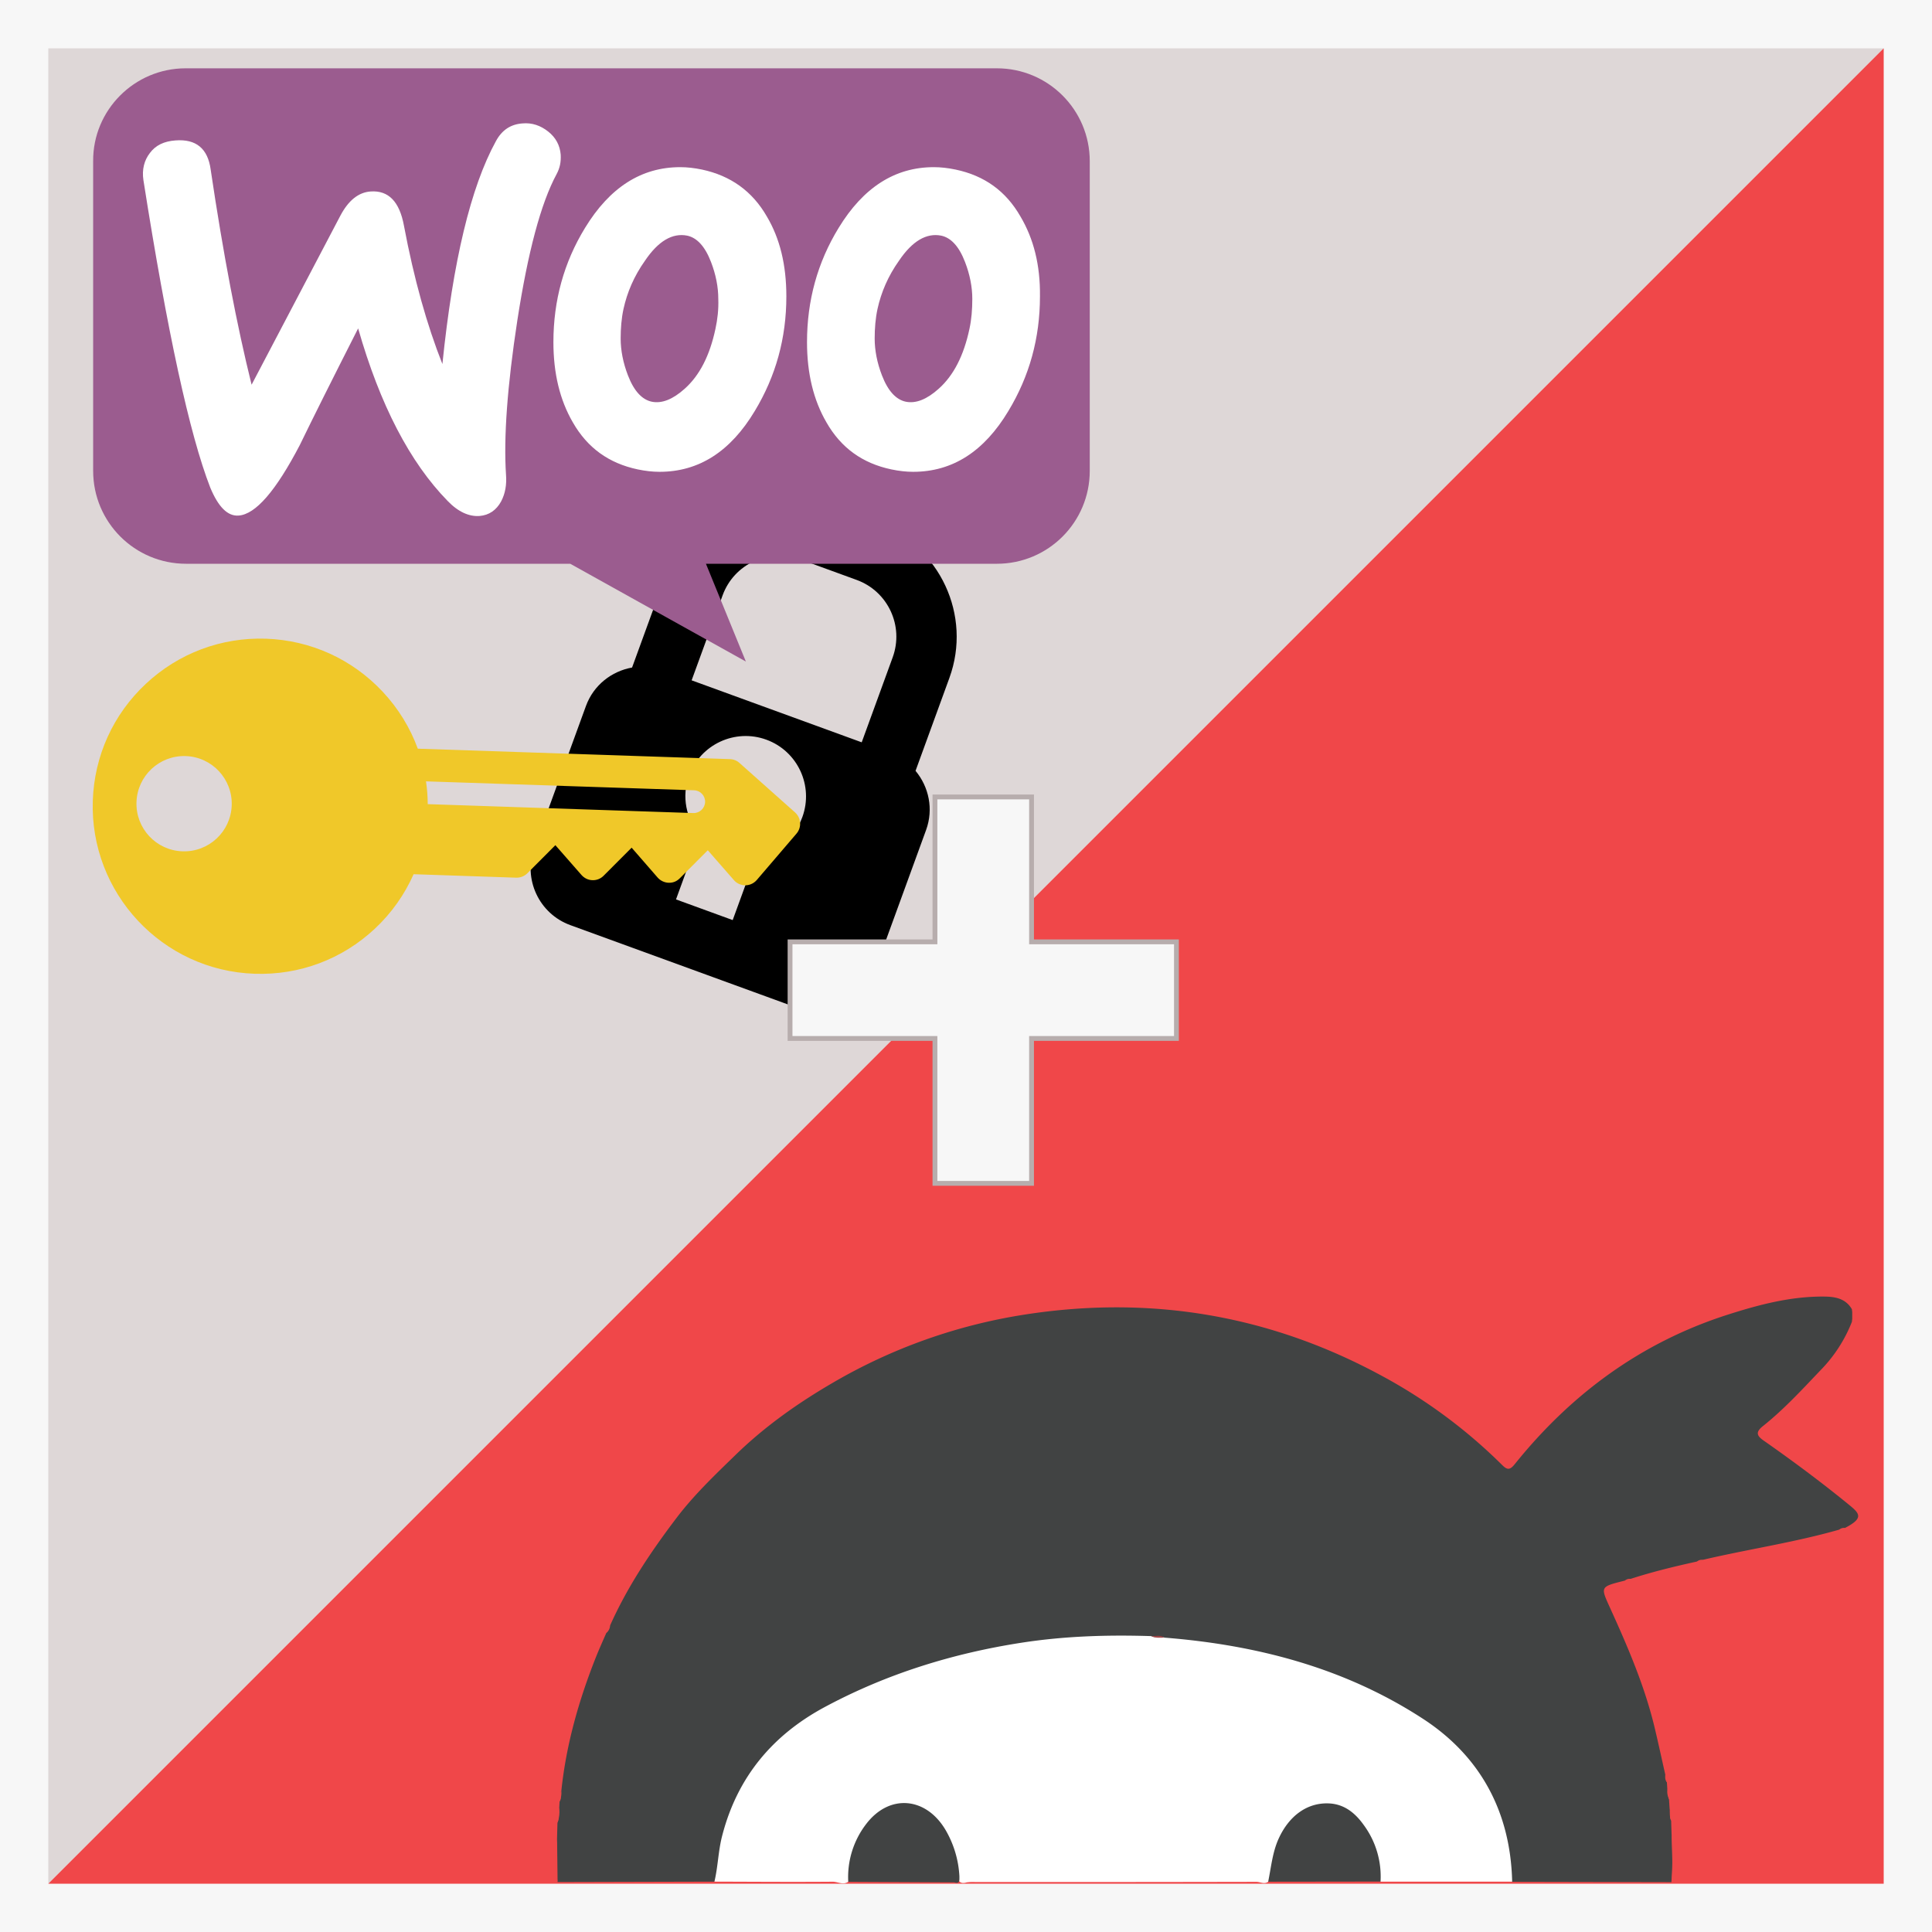 <?xml version="1.0" encoding="UTF-8" standalone="no"?>
<!-- Created with Inkscape (http://www.inkscape.org/) -->

<svg
   xmlns:dc="http://purl.org/dc/elements/1.1/"
   xmlns:cc="http://creativecommons.org/ns#"
   xmlns:rdf="http://www.w3.org/1999/02/22-rdf-syntax-ns#"
   xmlns:svg="http://www.w3.org/2000/svg"
   xmlns="http://www.w3.org/2000/svg"
   xmlns:sodipodi="http://sodipodi.sourceforge.net/DTD/sodipodi-0.dtd"
   xmlns:inkscape="http://www.inkscape.org/namespaces/inkscape"
   width="112.889mm"
   height="112.889mm"
   viewBox="0 0 400 400"
   id="svg2"
   version="1.1"
   inkscape:version="0.91 r13725"
   sodipodi:docname="icon.svg">
  <defs
     id="defs4" />
  <sodipodi:namedview
     id="base"
     pagecolor="#ffffff"
     bordercolor="#666666"
     borderopacity="1.0"
     inkscape:pageopacity="0.0"
     inkscape:pageshadow="2"
     inkscape:zoom="0.35"
     inkscape:cx="-740.02473"
     inkscape:cy="152.85503"
     inkscape:document-units="px"
     inkscape:current-layer="layer4"
     showgrid="false"
     fit-margin-top="0"
     fit-margin-left="0"
     fit-margin-right="0"
     fit-margin-bottom="0"
     inkscape:window-width="1920"
     inkscape:window-height="1017"
     inkscape:window-x="-8"
     inkscape:window-y="-8"
     inkscape:window-maximized="1">
    <inkscape:grid
       type="xygrid"
       id="grid4686" />
  </sodipodi:namedview>
  <g
     inkscape:label="Backgrounds"
     inkscape:groupmode="layer"
     id="layer1"
     transform="translate(0,-652.362)"
     sodipodi:insensitive="true">
    <rect
       style="opacity:1;fill:#f7f7f7;fill-opacity:1;fill-rule:evenodd;stroke:none;stroke-width:4;stroke-linecap:round;stroke-linejoin:miter;stroke-miterlimit:4;stroke-dasharray:none;stroke-dashoffset:0;stroke-opacity:1"
       id="rect4684"
       width="400"
       height="400"
       x="0"
       y="652.362" />
    <path
       style="fill:#ded7d7;fill-opacity:1;fill-rule:evenodd;stroke:none;stroke-width:1px;stroke-linecap:butt;stroke-linejoin:miter;stroke-opacity:1"
       d="m 10,1042.362 0,-380 380,0 z"
       id="path4688"
       inkscape:connector-curvature="0" />
    <path
       style="fill:#f04749;fill-opacity:1;fill-rule:evenodd;stroke:none;stroke-width:1px;stroke-linecap:butt;stroke-linejoin:miter;stroke-opacity:1"
       d="m 10,1042.362 380,-380 0,380 z"
       id="path4690"
       inkscape:connector-curvature="0" />
  </g>
  <g
     inkscape:groupmode="layer"
     id="layer2"
     inkscape:label="Woo License Keys"
     sodipodi:insensitive="true">
    <g
       id="g5347"
       transform="matrix(0.496,0,0,0.496,130.399,45.04)">
      <path
         inkscape:connector-curvature="0"
         d="m 119.261,230.954 14.131,-38.774 c 9.513,-26.102 -3.99,-55.07 -30.08,-64.578 l -23.665,-8.625 c -26.09,-9.509 -55.065,3.978 -64.578,30.08 L 0.938,187.831 c -8.548,1.536 -16.08,7.343 -19.262,16.075 l -21.562,59.161 c -4.761,13.063 1.977,27.528 15.04,32.289 l 94.658,34.498 c 13.063,4.761 27.528,-1.977 32.289,-15.04 l 21.561,-59.161 c 3.182,-8.732 1.153,-18.023 -4.402,-24.699 z m -66.502,35.357 -9.819,26.942 -23.665,-8.625 9.819,-26.942 c -5.556,-6.676 -7.585,-15.967 -4.402,-24.699 4.761,-13.063 19.226,-19.801 32.289,-15.04 13.063,4.761 19.801,19.226 15.04,32.289 -3.182,8.732 -10.714,14.539 -19.262,16.075 z m 44.032,-47.259 -70.994,-25.874 12.937,-35.497 c 4.756,-13.051 19.226,-19.801 32.289,-15.04 l 23.665,8.625 c 13.063,4.761 19.796,19.238 15.04,32.289 l -12.937,35.497 z"
         id="path4227"
         style="display:inline" />
      <g
         transform="matrix(0.492,-0.52,0.52,0.492,-229.909,261.326)"
         id="g4206"
         style="display:inline">
        <g
           transform="matrix(1.145,0.07,-0.07,1.145,-5.06,-41.822)"
           id="g4166">
          <path
             style="fill:#f0c829"
             inkscape:connector-curvature="0"
             d="m 279.806,235.505 c -0.136,-1.772 -0.928,-3.476 -2.227,-4.747 L 165.336,118.515 c 4.416,-10.403 6.747,-21.669 6.747,-33.312 0,-22.754 -8.875,-44.163 -24.938,-60.266 C 131.059,8.866 109.665,0 86.898,0 64.12,0 42.763,8.869 26.651,24.95 c -33.243,33.225 -33.25,87.266 -0.005,120.488 16.111,16.115 37.475,24.99 60.241,24.99 11.646,0 22.884,-2.35 33.312,-6.772 l 36.874,36.902 c 1.534,1.515 3.557,2.319 5.74,2.248 l 20.095,-0.705 -0.656,20.145 c -0.062,2.125 0.705,4.193 2.245,5.706 1.484,1.512 3.569,2.334 5.685,2.248 l 20.169,-0.689 -0.724,20.123 c -0.063,2.127 0.754,4.199 2.238,5.712 1.534,1.512 3.321,2.325 5.74,2.251 l 20.119,-0.684 -0.674,20.126 c -0.118,2.232 0.822,4.379 2.418,5.903 1.472,1.339 3.309,2.06 5.245,2.06 0.278,0 0.563,-0.012 0.847,-0.037 l 30.851,-3.426 c 4.169,-0.455 7.205,-4.175 6.847,-8.353 l -3.452,-37.681 z M 76.607,74.915 c -9.476,9.466 -24.796,9.466 -34.252,0 -9.47,-9.469 -9.47,-24.786 0,-34.246 9.456,-9.46 24.771,-9.469 34.252,-0.003 9.457,9.459 9.451,24.786 0,34.249 z m 176.864,163.16 c -1.126,1.126 -2.635,1.688 -4.101,1.688 -1.466,0 -2.976,-0.563 -4.101,-1.688 l -95.501,-95.529 c 2.659,-2.867 5.077,-5.885 7.273,-9.058 l 96.429,96.41 c 2.252,2.252 2.252,5.926 0.001,8.177 z"
             id="path4168" />
        </g>
        <g
           id="g4170" />
        <g
           id="g4172" />
        <g
           id="g4174" />
        <g
           id="g4176" />
        <g
           id="g4178" />
        <g
           id="g4180" />
        <g
           id="g4182" />
        <g
           id="g4184" />
        <g
           id="g4186" />
        <g
           id="g4188" />
        <g
           id="g4190" />
        <g
           id="g4192" />
        <g
           id="g4194" />
        <g
           id="g4196" />
        <g
           id="g4198" />
      </g>
    </g>
    <g
       id="g4"
       transform="matrix(0.806,0,0,0.806,19.286,14.143)">
      <path
         style="fill:#9b5c8f"
         inkscape:connector-curvature="0"
         d="M 23.759,0 232.137,0 C 245.325,0 256,10.675 256,23.863 l 0,79.542 c 0,13.187 -10.675,23.863 -23.863,23.863 l -74.728,0 10.257,25.118 -45.109,-25.118 -98.695,0 C 10.676,127.267 7.6303846e-4,116.592 7.6303846e-4,103.404 l 0,-79.542 C -0.104,10.78 10.571,0 23.759,0 l 0,0 z"
         id="path6" />
      <path
         style="fill:#ffffff"
         inkscape:connector-curvature="0"
         d="m 14.578,21.75 c 1.457,-1.977 3.642,-3.018 6.556,-3.226 5.307,-0.416 8.325,2.081 9.054,7.493 3.226,21.75 6.764,40.169 10.511,55.259 L 63.489,37.88 c 2.081,-3.954 4.683,-6.036 7.805,-6.244 4.579,-0.312 7.389,2.602 8.533,8.741 2.602,13.841 5.932,25.6 9.886,35.59 2.706,-26.433 7.285,-45.476 13.737,-57.236 1.561,-2.914 3.85,-4.371 6.868,-4.579 2.393,-0.208 4.579,0.52 6.556,2.081 1.977,1.561 3.018,3.538 3.226,5.932 0.104,1.873 -0.208,3.434 -1.041,4.995 -4.059,7.493 -7.389,20.085 -10.094,37.567 -2.602,16.963 -3.538,30.179 -2.914,39.649 0.208,2.602 -0.208,4.891 -1.249,6.868 -1.249,2.289 -3.122,3.538 -5.515,3.746 C 96.581,115.2 93.772,113.951 91.066,111.141 81.388,101.255 73.687,86.478 68.068,66.81 61.303,80.13 56.308,90.12 53.082,96.78 46.942,108.54 41.739,114.576 37.368,114.888 34.559,115.096 32.165,112.702 30.084,107.707 24.777,94.075 19.053,67.746 12.913,28.722 c -0.416,-2.706 0.208,-5.099 1.665,-6.972 z M 238.214,38.088 c -3.746,-6.556 -9.262,-10.511 -16.65,-12.072 -1.977,-0.416 -3.85,-0.624 -5.62,-0.624 -9.99,0 -18.107,5.203 -24.455,15.61 -5.411,8.846 -8.117,18.628 -8.117,29.346 0,8.013 1.665,14.881 4.995,20.605 3.746,6.556 9.262,10.511 16.65,12.072 1.977,0.416 3.85,0.624 5.62,0.624 10.094,0 18.211,-5.203 24.455,-15.61 5.411,-8.95 8.117,-18.732 8.117,-29.45 0.104,-8.117 -1.665,-14.881 -4.995,-20.501 z m -13.112,28.826 c -1.457,6.868 -4.059,11.967 -7.909,15.402 -3.018,2.706 -5.828,3.85 -8.429,3.33 -2.498,-0.52 -4.579,-2.706 -6.14,-6.764 -1.249,-3.226 -1.873,-6.452 -1.873,-9.47 0,-2.602 0.208,-5.203 0.728,-7.597 0.937,-4.267 2.706,-8.429 5.515,-12.384 3.434,-5.099 7.076,-7.18 10.823,-6.452 2.498,0.52 4.579,2.706 6.14,6.764 1.249,3.226 1.873,6.452 1.873,9.47 0,2.706 -0.208,5.307 -0.728,7.701 z M 173.069,38.088 C 169.323,31.532 163.703,27.577 156.419,26.016 154.442,25.6 152.568,25.392 150.799,25.392 c -9.99,0 -18.107,5.203 -24.455,15.61 -5.411,8.846 -8.117,18.628 -8.117,29.346 0,8.013 1.665,14.881 4.995,20.605 3.746,6.556 9.262,10.511 16.65,12.072 1.977,0.416 3.85,0.624 5.62,0.624 10.094,0 18.211,-5.203 24.455,-15.61 5.411,-8.95 8.117,-18.732 8.117,-29.45 0,-8.117 -1.665,-14.881 -4.995,-20.501 z M 159.853,66.914 c -1.457,6.868 -4.059,11.967 -7.909,15.402 -3.018,2.706 -5.828,3.85 -8.429,3.33 -2.498,-0.52 -4.579,-2.706 -6.14,-6.764 -1.249,-3.226 -1.873,-6.452 -1.873,-9.47 0,-2.602 0.208,-5.203 0.728,-7.597 0.937,-4.267 2.706,-8.429 5.515,-12.384 3.434,-5.099 7.076,-7.18 10.823,-6.452 2.498,0.52 4.579,2.706 6.14,6.764 1.249,3.226 1.873,6.452 1.873,9.47 0.104,2.706 -0.208,5.307 -0.728,7.701 l 0,0 0,0 z"
         id="path8" />
    </g>
  </g>
  <g
     inkscape:groupmode="layer"
     id="layer3"
     inkscape:label="Ninja Forms"
     sodipodi:insensitive="true">
    <g
       transform="matrix(0.218,0,0,0.218,173.063,244.075)"
       id="g6018">
      <path
         id="path5370"
         d="m -115.364,667.423 -148.944,0.383 c -2.357,-14.103 -1.088,-28.205 -0.504,-42.308 q 0.181,-7.112 0.383,-14.103 c 2.236,-4.493 -0.443,-9.57 1.672,-14.103 0.121,-2.015 0.222,-4.029 0.343,-6.044 2.277,-3.062 0,-6.89 1.672,-10.073 4.573,-43.758 16.48,-85.643 32.617,-126.4 3.143,-7.918 6.669,-15.694 10.073,-23.511 1.451,-2.297 2.236,-4.936 3.667,-7.253 16.44,-36.808 38.742,-70.01 63.019,-102.002 16.641,-21.96 36.546,-40.878 56.189,-59.977 27.601,-26.835 58.828,-48.956 92.07,-68.297 A 518.897,518.897 0 0 1 179.038,128.923 c 119.933,-18.696 233.479,0.423 340.176,58.526 a 496.796,496.796 0 0 1 113.486,84.233 c 4.855,4.855 7.394,5.057 12.088,-0.826 53.59,-66.665 119.933,-115.481 201.829,-141.772 29.998,-9.61 60.44,-17.689 92.433,-17.306 10.315,0.121 20.147,2.015 25.909,12.088 a 29.132,29.132 0 0 1 0,11.806 137.138,137.138 0 0 1 -30.099,46.337 c -17.427,18.313 -34.612,36.969 -54.396,52.744 -7.152,5.681 -6.044,9.167 0.705,13.821 27.158,18.998 53.751,38.762 79.458,59.674 11.181,9.086 16.742,13.438 -2.216,23.229 a 11.081,11.081 0 0 1 -6.044,1.793 c -42.449,12.088 -86.127,18.454 -128.938,28.507 a 11.907,11.907 0 0 1 -6.044,1.712 c -21.053,4.634 -41.986,9.711 -62.455,16.339 a 10.919,10.919 0 0 1 -6.044,1.793 c -23.068,5.782 -22.786,5.641 -13.841,25.385 17.105,37.573 33.464,75.449 42.912,115.742 3.344,14.103 6.386,28.205 9.57,42.308 1.41,2.498 0.564,5.46 1.692,8.059 0.121,2.015 0.262,4.029 0.383,6.044 1.209,3.244 0.463,6.789 1.632,10.073 l 0.524,8.18 c 1.491,3.868 -0.806,8.22 1.491,12.088 0.121,4.029 0.262,8.059 0.383,12.088 a 310.701,310.701 0 0 1 -0.141,46.337 l -151.342,-0.322 c -3.143,-2.579 -3.647,-6.145 -4.029,-9.912 -7.696,-68.499 -41.28,-120.014 -102.123,-153.114 a 539.93,539.93 0 0 0 -205.355,-62.596 c -6.326,-0.625 -12.612,-1.712 -18.938,-2.478 -4.029,-0.967 -8.059,-2.156 -12.189,-1.189 -65.315,-1.793 -129.805,4.15 -192.884,21.879 -47.586,13.377 -94.024,30.039 -135.265,57.861 -44.141,29.817 -69.949,71.944 -78.834,124.607 -1.451,8.321 1.088,18.515 -7.897,24.76 z"
         style="fill:#414343"
         inkscape:connector-curvature="0" />
      <path
         id="path5372"
         d="m -115.364,667.423 c 3.465,-14.526 3.606,-29.515 7.495,-44.061 14.385,-55.363 47.848,-95.294 97.631,-121.948 58.546,-31.368 121.182,-50.79 186.679,-60.923 40.757,-6.306 81.876,-7.575 123.076,-6.245 4.029,2.015 8.542,-0.222 12.612,1.451 87.859,6.93 171.609,28.85 245.789,77.303 54.396,35.539 82.803,88.424 84.354,154.424 l -124.909,0 c -3.727,-3.203 -3.485,-7.756 -4.029,-12.088 a 82.903,82.903 0 0 0 -13.498,-37.312 c -19.381,-28.487 -51.998,-28.044 -70.392,1.027 a 89.693,89.693 0 0 0 -13.115,36.465 c -0.604,4.513 -0.484,9.61 -5.742,11.967 -3.727,2.8 -7.595,0.101 -11.343,0.121 q -135.446,0.282 -270.851,0.161 c -1.33,0 -2.679,0.201 -4.029,0.322 -8.361,2.679 -8.582,-4.029 -10.456,-8.965 -2.538,-13.115 -4.896,-26.372 -12.471,-37.775 -9.187,-13.841 -20.147,-24.841 -38.702,-24.176 -13.7,0.484 -23.209,7.817 -30.925,17.87 -9.348,12.209 -14.002,26.493 -16.117,41.603 -0.544,4.029 -0.705,8.059 -4.029,10.96 -4.896,3.324 -9.832,-0.141 -14.767,-0.101 -37.352,0.302 -74.804,0.02 -112.257,-0.081 z"
         style="fill:#ffffff"
         inkscape:connector-curvature="0" />
      <path
         id="path5374"
         d="m 410.543,667.483 c 2.861,-13.841 4.029,-28.004 10.073,-41.16 9.912,-21.577 27.077,-34.008 47.445,-33.202 14.989,0.604 25.344,9.348 33.443,20.791 a 82.38,82.38 0 0 1 15.755,53.429 z"
         style="fill:#414343"
         inkscape:connector-curvature="0" />
      <path
         id="path5376"
         d="m 11.741,667.624 a 82.601,82.601 0 0 1 17.246,-55.222 c 22.161,-28.709 56.975,-25.324 75.429,6.407 a 97.187,97.187 0 0 1 12.894,43.779 c -0.101,3.223 0.766,7.293 -4.916,5.54 z"
         style="fill:#414343"
         inkscape:connector-curvature="0" />
      <g
         id="g5378"
         style="fill:#ef4748"
         transform="matrix(2.015,0,0,2.015,-267.028,111.758)">
        <path
           id="path5380"
           d="m 526.4,276 c 0.79,-7.65 0,-15.3 0.07,-23 a 63.9,63.9 0 0 1 -0.07,23 z"
           inkscape:connector-curvature="0" />
        <path
           id="path5382"
           d="m 1.1,255 q 0.12,10.47 0.25,20.94 C -0.94,269 0.19,262 1.1,255 Z"
           inkscape:connector-curvature="0" />
        <path
           id="path5384"
           d="m 2.12,241 a 15,15 0 0 1 -0.83,7 c -0.1,-2.38 -1.02,-4.85 0.83,-7 z"
           inkscape:connector-curvature="0" />
        <path
           id="path5386"
           d="m 611.54,11.9 0,-5.86 a 5.64,5.64 0 0 1 0,5.86 z"
           inkscape:connector-curvature="0" />
        <path
           id="path5388"
           d="m 526.28,247 c -0.92,-1.9 -0.69,-3.94 -0.74,-6 1.21,1.9 0.58,4 0.74,6 z"
           inkscape:connector-curvature="0" />
        <path
           id="path5390"
           d="m 525.28,237 a 7.85,7.85 0 0 1 -0.81,-5 c 1.05,1.54 1.61,3.15 0.81,5 z"
           inkscape:connector-curvature="0" />
        <path
           id="path5392"
           d="m 605.29,110 a 3.26,3.26 0 0 1 3,-0.89 c -0.79,1.03 -1.49,2.3 -3,0.89 z"
           inkscape:connector-curvature="0" />
        <path
           id="path5394"
           d="m 3.12,233 a 10.51,10.51 0 0 1 -0.83,5 c 0.1,-1.7 -0.39,-3.49 0.83,-5 z"
           inkscape:connector-curvature="0" />
        <path
           id="path5396"
           d="m 504.29,134 a 3.26,3.26 0 0 1 3,-0.89 c -0.79,1.03 -1.49,2.3 -3,0.89 z"
           inkscape:connector-curvature="0" />
        <path
           id="path5398"
           d="m 524.28,229 c -1.08,-1.15 -0.9,-2.57 -0.84,-4 a 3.08,3.08 0 0 1 0.84,4 z"
           inkscape:connector-curvature="0" />
        <path
           id="path5400"
           d="m 26.1,155 a 4.9,4.9 0 0 1 -1.82,3.6 3.65,3.65 0 0 1 1.82,-3.6 z"
           inkscape:connector-curvature="0" />
        <path
           id="path5402"
           d="m 538.29,125 a 3.25,3.25 0 0 1 3,-0.85 c -0.81,1.01 -1.52,2.26 -3,0.85 z"
           inkscape:connector-curvature="0" />
      </g>
      <path
         id="path5404"
         d="m 312.026,435.696 c -4.251,0 -8.582,0.645 -12.612,-1.451 4.231,0.181 8.683,-1.37 12.612,1.451 z"
         style="fill:#a04647"
         inkscape:connector-curvature="0" />
    </g>
  </g>
  <g
     inkscape:groupmode="layer"
     id="layer4"
     inkscape:label="plus">
    <path
       style="fill:#f7f7f7;fill-opacity:1;fill-rule:evenodd;stroke:#b7adad;stroke-width:1px;stroke-linecap:butt;stroke-linejoin:miter;stroke-opacity:1"
       d="m 193.571,165 20,0 0,30 30,0 0,20 -30,0 0,30 -20,0 0,-30 -30,0 0,-20 30,0 z"
       id="path6110"
       inkscape:connector-curvature="0" />
  </g>
</svg>
